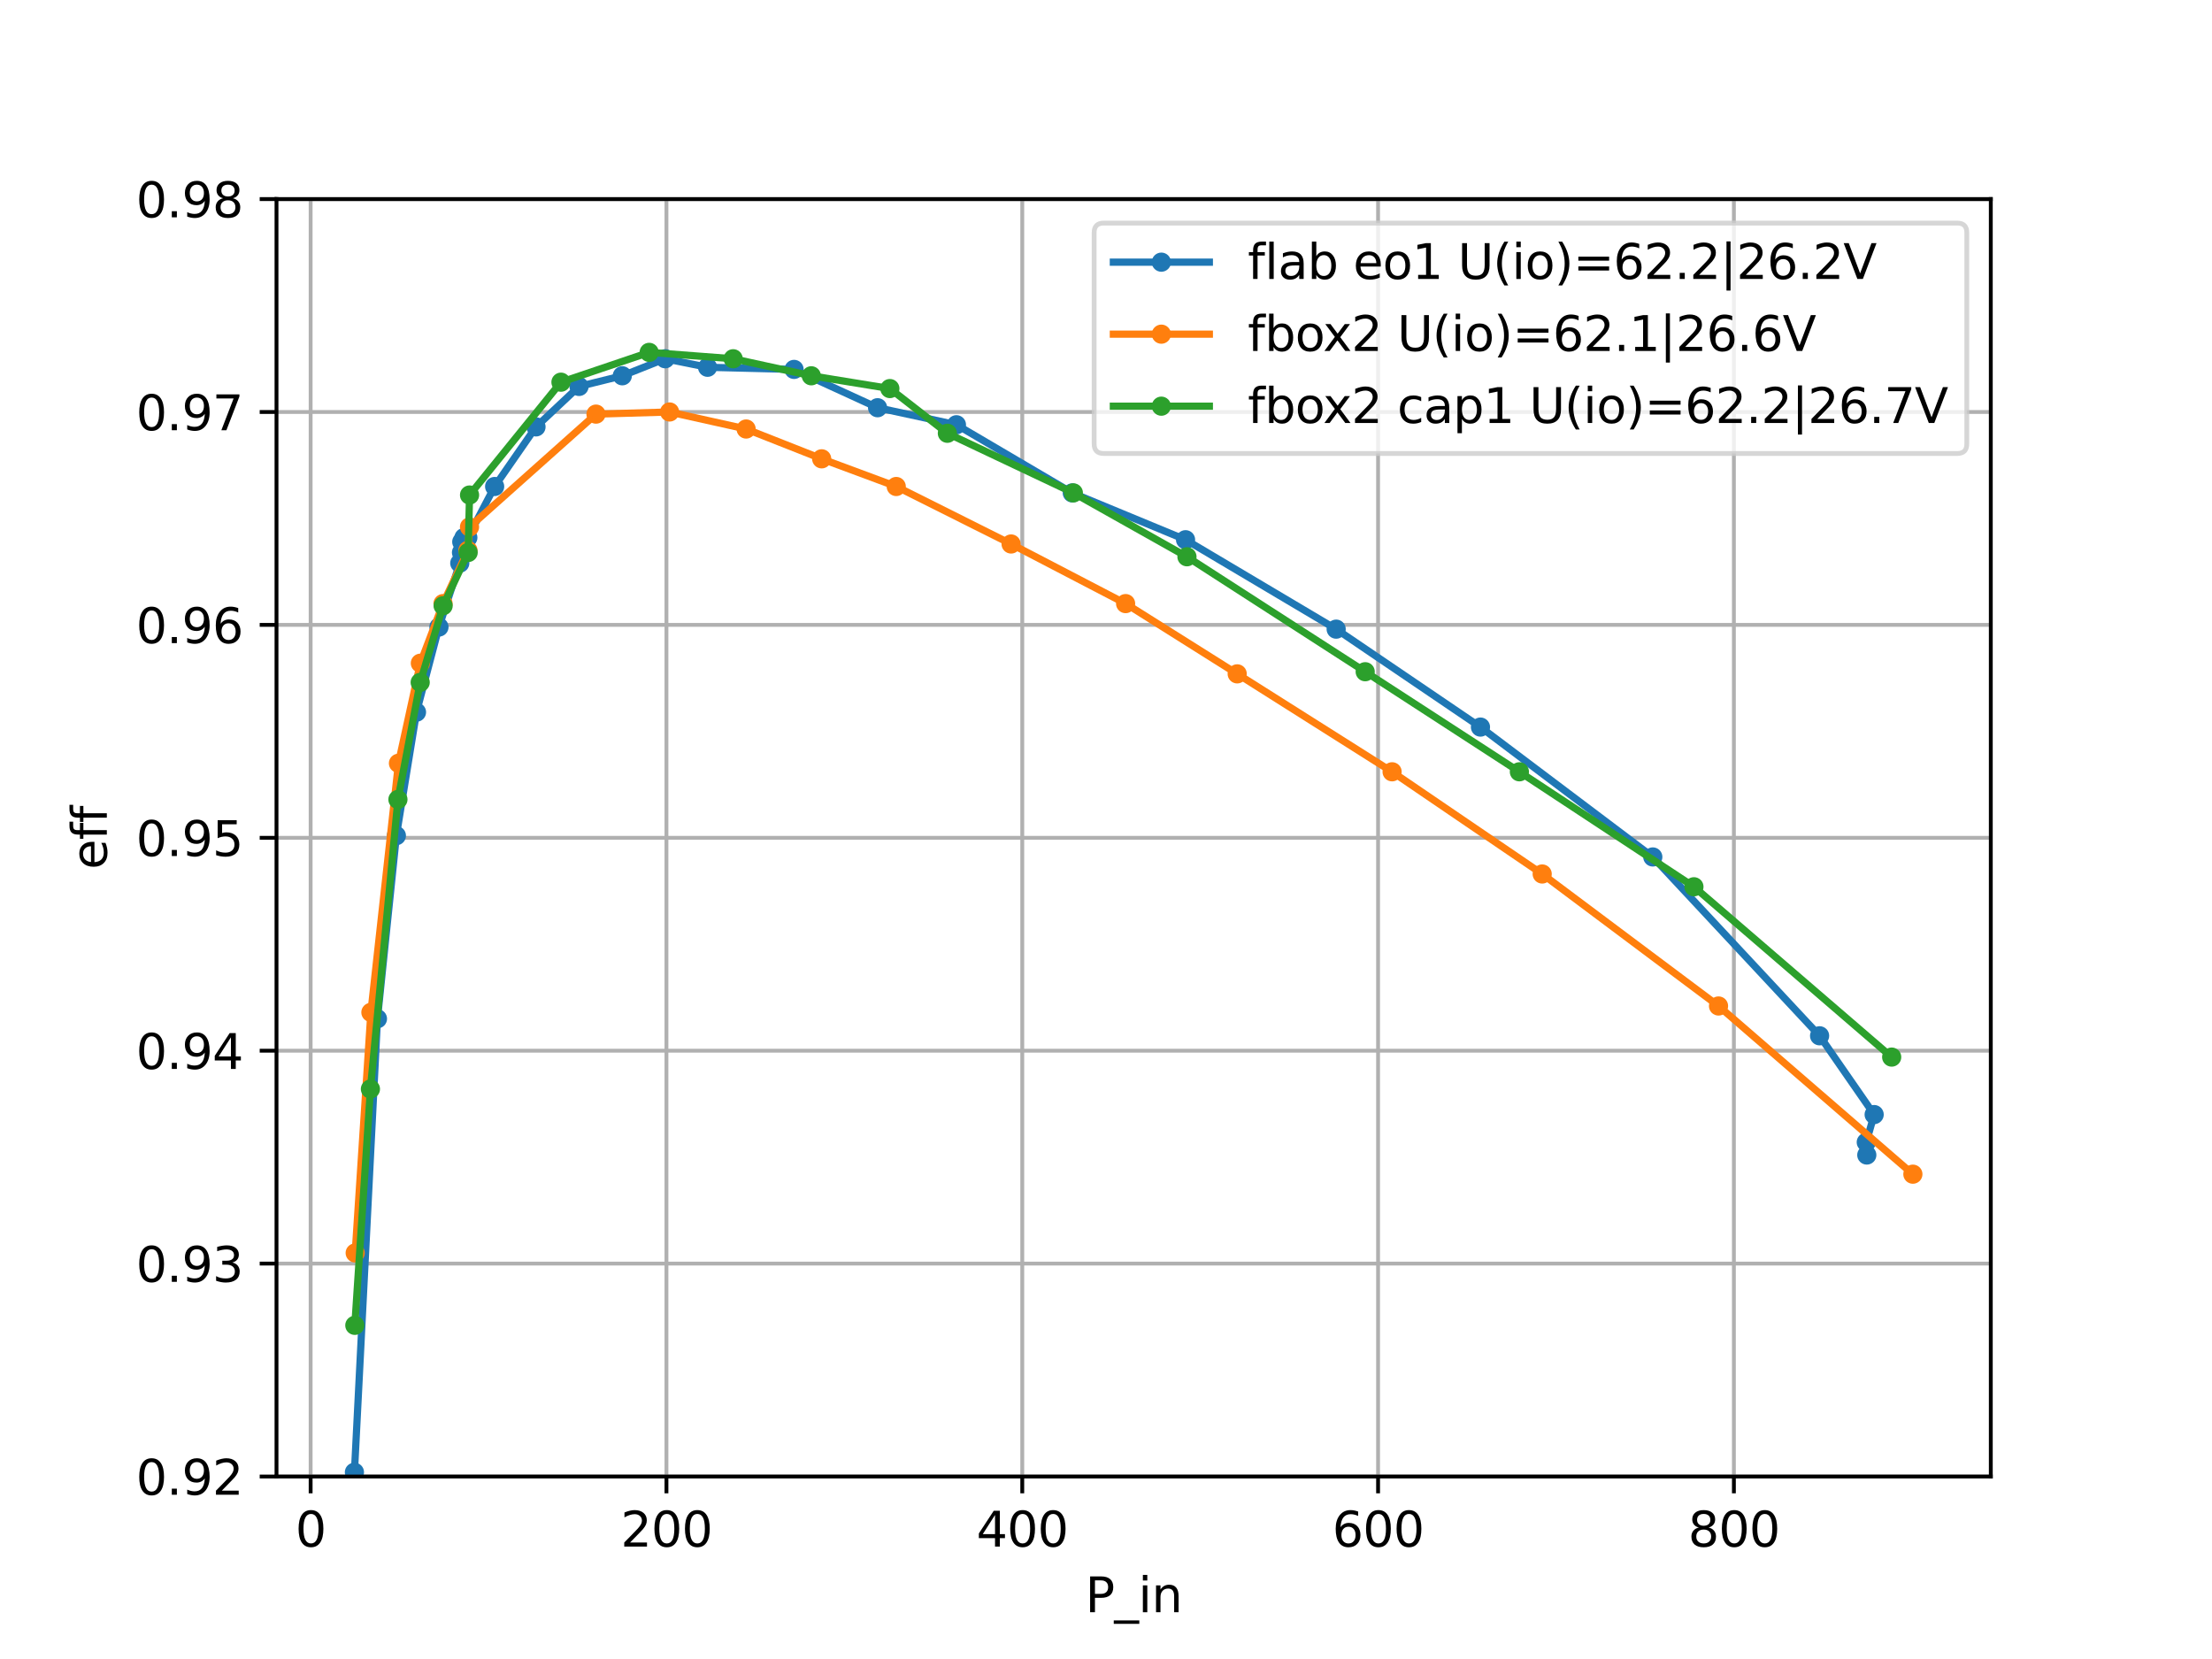<?xml version="1.0" encoding="utf-8" standalone="no"?>
<!DOCTYPE svg PUBLIC "-//W3C//DTD SVG 1.1//EN"
  "http://www.w3.org/Graphics/SVG/1.1/DTD/svg11.dtd">
<svg xmlns:xlink="http://www.w3.org/1999/xlink" width="460.8pt" height="345.6pt" viewBox="0 0 460.8 345.6" xmlns="http://www.w3.org/2000/svg" version="1.1">
 <defs>
  <style type="text/css">*{stroke-linejoin: round; stroke-linecap: butt}</style>
 </defs>
 <g id="figure_1">
  <g id="patch_1">
   <path d="M 0 345.6 
L 460.8 345.6 
L 460.8 0 
L 0 0 
z
" style="fill: #ffffff"/>
  </g>
  <g id="axes_1">
   <g id="patch_2">
    <path d="M 57.6 307.584 
L 414.72 307.584 
L 414.72 41.472 
L 57.6 41.472 
z
" style="fill: #ffffff"/>
   </g>
   <g id="matplotlib.axis_1">
    <g id="xtick_1">
     <g id="line2d_1">
      <path d="M 64.711 307.584 
L 64.711 41.472 
" clip-path="url(#p370c7ad51c)" style="fill: none; stroke: #b0b0b0; stroke-width: 0.8; stroke-linecap: square"/>
     </g>
     <g id="line2d_2">
      <defs>
       <path id="mc34bcb0c33" d="M 0 0 
L 0 3.5 
" style="stroke: #000000; stroke-width: 0.8"/>
      </defs>
      <g>
       <use xlink:href="#mc34bcb0c33" x="64.711" y="307.584" style="stroke: #000000; stroke-width: 0.8"/>
      </g>
     </g>
     <g id="text_1">
      <!-- 0 -->
      <g transform="translate(61.53 322.182) scale(0.1 -0.1)">
       <defs>
        <path id="DejaVuSans-30" d="M 2034 4250 
Q 1547 4250 1301 3770 
Q 1056 3291 1056 2328 
Q 1056 1369 1301 889 
Q 1547 409 2034 409 
Q 2525 409 2770 889 
Q 3016 1369 3016 2328 
Q 3016 3291 2770 3770 
Q 2525 4250 2034 4250 
z
M 2034 4750 
Q 2819 4750 3233 4129 
Q 3647 3509 3647 2328 
Q 3647 1150 3233 529 
Q 2819 -91 2034 -91 
Q 1250 -91 836 529 
Q 422 1150 422 2328 
Q 422 3509 836 4129 
Q 1250 4750 2034 4750 
z
" transform="scale(0.016)"/>
       </defs>
       <use xlink:href="#DejaVuSans-30"/>
      </g>
     </g>
    </g>
    <g id="xtick_2">
     <g id="line2d_3">
      <path d="M 138.834 307.584 
L 138.834 41.472 
" clip-path="url(#p370c7ad51c)" style="fill: none; stroke: #b0b0b0; stroke-width: 0.8; stroke-linecap: square"/>
     </g>
     <g id="line2d_4">
      <g>
       <use xlink:href="#mc34bcb0c33" x="138.834" y="307.584" style="stroke: #000000; stroke-width: 0.8"/>
      </g>
     </g>
     <g id="text_2">
      <!-- 200 -->
      <g transform="translate(129.29 322.182) scale(0.1 -0.1)">
       <defs>
        <path id="DejaVuSans-32" d="M 1228 531 
L 3431 531 
L 3431 0 
L 469 0 
L 469 531 
Q 828 903 1448 1529 
Q 2069 2156 2228 2338 
Q 2531 2678 2651 2914 
Q 2772 3150 2772 3378 
Q 2772 3750 2511 3984 
Q 2250 4219 1831 4219 
Q 1534 4219 1204 4116 
Q 875 4013 500 3803 
L 500 4441 
Q 881 4594 1212 4672 
Q 1544 4750 1819 4750 
Q 2544 4750 2975 4387 
Q 3406 4025 3406 3419 
Q 3406 3131 3298 2873 
Q 3191 2616 2906 2266 
Q 2828 2175 2409 1742 
Q 1991 1309 1228 531 
z
" transform="scale(0.016)"/>
       </defs>
       <use xlink:href="#DejaVuSans-32"/>
       <use xlink:href="#DejaVuSans-30" x="63.623"/>
       <use xlink:href="#DejaVuSans-30" x="127.246"/>
      </g>
     </g>
    </g>
    <g id="xtick_3">
     <g id="line2d_5">
      <path d="M 212.956 307.584 
L 212.956 41.472 
" clip-path="url(#p370c7ad51c)" style="fill: none; stroke: #b0b0b0; stroke-width: 0.8; stroke-linecap: square"/>
     </g>
     <g id="line2d_6">
      <g>
       <use xlink:href="#mc34bcb0c33" x="212.956" y="307.584" style="stroke: #000000; stroke-width: 0.8"/>
      </g>
     </g>
     <g id="text_3">
      <!-- 400 -->
      <g transform="translate(203.412 322.182) scale(0.1 -0.1)">
       <defs>
        <path id="DejaVuSans-34" d="M 2419 4116 
L 825 1625 
L 2419 1625 
L 2419 4116 
z
M 2253 4666 
L 3047 4666 
L 3047 1625 
L 3713 1625 
L 3713 1100 
L 3047 1100 
L 3047 0 
L 2419 0 
L 2419 1100 
L 313 1100 
L 313 1709 
L 2253 4666 
z
" transform="scale(0.016)"/>
       </defs>
       <use xlink:href="#DejaVuSans-34"/>
       <use xlink:href="#DejaVuSans-30" x="63.623"/>
       <use xlink:href="#DejaVuSans-30" x="127.246"/>
      </g>
     </g>
    </g>
    <g id="xtick_4">
     <g id="line2d_7">
      <path d="M 287.079 307.584 
L 287.079 41.472 
" clip-path="url(#p370c7ad51c)" style="fill: none; stroke: #b0b0b0; stroke-width: 0.8; stroke-linecap: square"/>
     </g>
     <g id="line2d_8">
      <g>
       <use xlink:href="#mc34bcb0c33" x="287.079" y="307.584" style="stroke: #000000; stroke-width: 0.8"/>
      </g>
     </g>
     <g id="text_4">
      <!-- 600 -->
      <g transform="translate(277.535 322.182) scale(0.1 -0.1)">
       <defs>
        <path id="DejaVuSans-36" d="M 2113 2584 
Q 1688 2584 1439 2293 
Q 1191 2003 1191 1497 
Q 1191 994 1439 701 
Q 1688 409 2113 409 
Q 2538 409 2786 701 
Q 3034 994 3034 1497 
Q 3034 2003 2786 2293 
Q 2538 2584 2113 2584 
z
M 3366 4563 
L 3366 3988 
Q 3128 4100 2886 4159 
Q 2644 4219 2406 4219 
Q 1781 4219 1451 3797 
Q 1122 3375 1075 2522 
Q 1259 2794 1537 2939 
Q 1816 3084 2150 3084 
Q 2853 3084 3261 2657 
Q 3669 2231 3669 1497 
Q 3669 778 3244 343 
Q 2819 -91 2113 -91 
Q 1303 -91 875 529 
Q 447 1150 447 2328 
Q 447 3434 972 4092 
Q 1497 4750 2381 4750 
Q 2619 4750 2861 4703 
Q 3103 4656 3366 4563 
z
" transform="scale(0.016)"/>
       </defs>
       <use xlink:href="#DejaVuSans-36"/>
       <use xlink:href="#DejaVuSans-30" x="63.623"/>
       <use xlink:href="#DejaVuSans-30" x="127.246"/>
      </g>
     </g>
    </g>
    <g id="xtick_5">
     <g id="line2d_9">
      <path d="M 361.201 307.584 
L 361.201 41.472 
" clip-path="url(#p370c7ad51c)" style="fill: none; stroke: #b0b0b0; stroke-width: 0.8; stroke-linecap: square"/>
     </g>
     <g id="line2d_10">
      <g>
       <use xlink:href="#mc34bcb0c33" x="361.201" y="307.584" style="stroke: #000000; stroke-width: 0.8"/>
      </g>
     </g>
     <g id="text_5">
      <!-- 800 -->
      <g transform="translate(351.658 322.182) scale(0.1 -0.1)">
       <defs>
        <path id="DejaVuSans-38" d="M 2034 2216 
Q 1584 2216 1326 1975 
Q 1069 1734 1069 1313 
Q 1069 891 1326 650 
Q 1584 409 2034 409 
Q 2484 409 2743 651 
Q 3003 894 3003 1313 
Q 3003 1734 2745 1975 
Q 2488 2216 2034 2216 
z
M 1403 2484 
Q 997 2584 770 2862 
Q 544 3141 544 3541 
Q 544 4100 942 4425 
Q 1341 4750 2034 4750 
Q 2731 4750 3128 4425 
Q 3525 4100 3525 3541 
Q 3525 3141 3298 2862 
Q 3072 2584 2669 2484 
Q 3125 2378 3379 2068 
Q 3634 1759 3634 1313 
Q 3634 634 3220 271 
Q 2806 -91 2034 -91 
Q 1263 -91 848 271 
Q 434 634 434 1313 
Q 434 1759 690 2068 
Q 947 2378 1403 2484 
z
M 1172 3481 
Q 1172 3119 1398 2916 
Q 1625 2713 2034 2713 
Q 2441 2713 2670 2916 
Q 2900 3119 2900 3481 
Q 2900 3844 2670 4047 
Q 2441 4250 2034 4250 
Q 1625 4250 1398 4047 
Q 1172 3844 1172 3481 
z
" transform="scale(0.016)"/>
       </defs>
       <use xlink:href="#DejaVuSans-38"/>
       <use xlink:href="#DejaVuSans-30" x="63.623"/>
       <use xlink:href="#DejaVuSans-30" x="127.246"/>
      </g>
     </g>
    </g>
    <g id="text_6">
     <!-- P_in -->
     <g transform="translate(226.087 335.861) scale(0.1 -0.1)">
      <defs>
       <path id="DejaVuSans-50" d="M 1259 4147 
L 1259 2394 
L 2053 2394 
Q 2494 2394 2734 2622 
Q 2975 2850 2975 3272 
Q 2975 3691 2734 3919 
Q 2494 4147 2053 4147 
L 1259 4147 
z
M 628 4666 
L 2053 4666 
Q 2838 4666 3239 4311 
Q 3641 3956 3641 3272 
Q 3641 2581 3239 2228 
Q 2838 1875 2053 1875 
L 1259 1875 
L 1259 0 
L 628 0 
L 628 4666 
z
" transform="scale(0.016)"/>
       <path id="DejaVuSans-5f" d="M 3263 -1063 
L 3263 -1509 
L -63 -1509 
L -63 -1063 
L 3263 -1063 
z
" transform="scale(0.016)"/>
       <path id="DejaVuSans-69" d="M 603 3500 
L 1178 3500 
L 1178 0 
L 603 0 
L 603 3500 
z
M 603 4863 
L 1178 4863 
L 1178 4134 
L 603 4134 
L 603 4863 
z
" transform="scale(0.016)"/>
       <path id="DejaVuSans-6e" d="M 3513 2113 
L 3513 0 
L 2938 0 
L 2938 2094 
Q 2938 2591 2744 2837 
Q 2550 3084 2163 3084 
Q 1697 3084 1428 2787 
Q 1159 2491 1159 1978 
L 1159 0 
L 581 0 
L 581 3500 
L 1159 3500 
L 1159 2956 
Q 1366 3272 1645 3428 
Q 1925 3584 2291 3584 
Q 2894 3584 3203 3211 
Q 3513 2838 3513 2113 
z
" transform="scale(0.016)"/>
      </defs>
      <use xlink:href="#DejaVuSans-50"/>
      <use xlink:href="#DejaVuSans-5f" x="60.303"/>
      <use xlink:href="#DejaVuSans-69" x="110.303"/>
      <use xlink:href="#DejaVuSans-6e" x="138.086"/>
     </g>
    </g>
   </g>
   <g id="matplotlib.axis_2">
    <g id="ytick_1">
     <g id="line2d_11">
      <path d="M 57.6 307.584 
L 414.72 307.584 
" clip-path="url(#p370c7ad51c)" style="fill: none; stroke: #b0b0b0; stroke-width: 0.8; stroke-linecap: square"/>
     </g>
     <g id="line2d_12">
      <defs>
       <path id="m99d3e7cf31" d="M 0 0 
L -3.5 0 
" style="stroke: #000000; stroke-width: 0.8"/>
      </defs>
      <g>
       <use xlink:href="#m99d3e7cf31" x="57.6" y="307.584" style="stroke: #000000; stroke-width: 0.8"/>
      </g>
     </g>
     <g id="text_7">
      <!-- 0.92 -->
      <g transform="translate(28.334 311.383) scale(0.1 -0.1)">
       <defs>
        <path id="DejaVuSans-2e" d="M 684 794 
L 1344 794 
L 1344 0 
L 684 0 
L 684 794 
z
" transform="scale(0.016)"/>
        <path id="DejaVuSans-39" d="M 703 97 
L 703 672 
Q 941 559 1184 500 
Q 1428 441 1663 441 
Q 2288 441 2617 861 
Q 2947 1281 2994 2138 
Q 2813 1869 2534 1725 
Q 2256 1581 1919 1581 
Q 1219 1581 811 2004 
Q 403 2428 403 3163 
Q 403 3881 828 4315 
Q 1253 4750 1959 4750 
Q 2769 4750 3195 4129 
Q 3622 3509 3622 2328 
Q 3622 1225 3098 567 
Q 2575 -91 1691 -91 
Q 1453 -91 1209 -44 
Q 966 3 703 97 
z
M 1959 2075 
Q 2384 2075 2632 2365 
Q 2881 2656 2881 3163 
Q 2881 3666 2632 3958 
Q 2384 4250 1959 4250 
Q 1534 4250 1286 3958 
Q 1038 3666 1038 3163 
Q 1038 2656 1286 2365 
Q 1534 2075 1959 2075 
z
" transform="scale(0.016)"/>
       </defs>
       <use xlink:href="#DejaVuSans-30"/>
       <use xlink:href="#DejaVuSans-2e" x="63.623"/>
       <use xlink:href="#DejaVuSans-39" x="95.41"/>
       <use xlink:href="#DejaVuSans-32" x="159.033"/>
      </g>
     </g>
    </g>
    <g id="ytick_2">
     <g id="line2d_13">
      <path d="M 57.6 263.232 
L 414.72 263.232 
" clip-path="url(#p370c7ad51c)" style="fill: none; stroke: #b0b0b0; stroke-width: 0.8; stroke-linecap: square"/>
     </g>
     <g id="line2d_14">
      <g>
       <use xlink:href="#m99d3e7cf31" x="57.6" y="263.232" style="stroke: #000000; stroke-width: 0.8"/>
      </g>
     </g>
     <g id="text_8">
      <!-- 0.93 -->
      <g transform="translate(28.334 267.031) scale(0.1 -0.1)">
       <defs>
        <path id="DejaVuSans-33" d="M 2597 2516 
Q 3050 2419 3304 2112 
Q 3559 1806 3559 1356 
Q 3559 666 3084 287 
Q 2609 -91 1734 -91 
Q 1441 -91 1130 -33 
Q 819 25 488 141 
L 488 750 
Q 750 597 1062 519 
Q 1375 441 1716 441 
Q 2309 441 2620 675 
Q 2931 909 2931 1356 
Q 2931 1769 2642 2001 
Q 2353 2234 1838 2234 
L 1294 2234 
L 1294 2753 
L 1863 2753 
Q 2328 2753 2575 2939 
Q 2822 3125 2822 3475 
Q 2822 3834 2567 4026 
Q 2313 4219 1838 4219 
Q 1578 4219 1281 4162 
Q 984 4106 628 3988 
L 628 4550 
Q 988 4650 1302 4700 
Q 1616 4750 1894 4750 
Q 2613 4750 3031 4423 
Q 3450 4097 3450 3541 
Q 3450 3153 3228 2886 
Q 3006 2619 2597 2516 
z
" transform="scale(0.016)"/>
       </defs>
       <use xlink:href="#DejaVuSans-30"/>
       <use xlink:href="#DejaVuSans-2e" x="63.623"/>
       <use xlink:href="#DejaVuSans-39" x="95.41"/>
       <use xlink:href="#DejaVuSans-33" x="159.033"/>
      </g>
     </g>
    </g>
    <g id="ytick_3">
     <g id="line2d_15">
      <path d="M 57.6 218.88 
L 414.72 218.88 
" clip-path="url(#p370c7ad51c)" style="fill: none; stroke: #b0b0b0; stroke-width: 0.8; stroke-linecap: square"/>
     </g>
     <g id="line2d_16">
      <g>
       <use xlink:href="#m99d3e7cf31" x="57.6" y="218.88" style="stroke: #000000; stroke-width: 0.8"/>
      </g>
     </g>
     <g id="text_9">
      <!-- 0.94 -->
      <g transform="translate(28.334 222.679) scale(0.1 -0.1)">
       <use xlink:href="#DejaVuSans-30"/>
       <use xlink:href="#DejaVuSans-2e" x="63.623"/>
       <use xlink:href="#DejaVuSans-39" x="95.41"/>
       <use xlink:href="#DejaVuSans-34" x="159.033"/>
      </g>
     </g>
    </g>
    <g id="ytick_4">
     <g id="line2d_17">
      <path d="M 57.6 174.528 
L 414.72 174.528 
" clip-path="url(#p370c7ad51c)" style="fill: none; stroke: #b0b0b0; stroke-width: 0.8; stroke-linecap: square"/>
     </g>
     <g id="line2d_18">
      <g>
       <use xlink:href="#m99d3e7cf31" x="57.6" y="174.528" style="stroke: #000000; stroke-width: 0.8"/>
      </g>
     </g>
     <g id="text_10">
      <!-- 0.95 -->
      <g transform="translate(28.334 178.327) scale(0.1 -0.1)">
       <defs>
        <path id="DejaVuSans-35" d="M 691 4666 
L 3169 4666 
L 3169 4134 
L 1269 4134 
L 1269 2991 
Q 1406 3038 1543 3061 
Q 1681 3084 1819 3084 
Q 2600 3084 3056 2656 
Q 3513 2228 3513 1497 
Q 3513 744 3044 326 
Q 2575 -91 1722 -91 
Q 1428 -91 1123 -41 
Q 819 9 494 109 
L 494 744 
Q 775 591 1075 516 
Q 1375 441 1709 441 
Q 2250 441 2565 725 
Q 2881 1009 2881 1497 
Q 2881 1984 2565 2268 
Q 2250 2553 1709 2553 
Q 1456 2553 1204 2497 
Q 953 2441 691 2322 
L 691 4666 
z
" transform="scale(0.016)"/>
       </defs>
       <use xlink:href="#DejaVuSans-30"/>
       <use xlink:href="#DejaVuSans-2e" x="63.623"/>
       <use xlink:href="#DejaVuSans-39" x="95.41"/>
       <use xlink:href="#DejaVuSans-35" x="159.033"/>
      </g>
     </g>
    </g>
    <g id="ytick_5">
     <g id="line2d_19">
      <path d="M 57.6 130.176 
L 414.72 130.176 
" clip-path="url(#p370c7ad51c)" style="fill: none; stroke: #b0b0b0; stroke-width: 0.8; stroke-linecap: square"/>
     </g>
     <g id="line2d_20">
      <g>
       <use xlink:href="#m99d3e7cf31" x="57.6" y="130.176" style="stroke: #000000; stroke-width: 0.8"/>
      </g>
     </g>
     <g id="text_11">
      <!-- 0.96 -->
      <g transform="translate(28.334 133.975) scale(0.1 -0.1)">
       <use xlink:href="#DejaVuSans-30"/>
       <use xlink:href="#DejaVuSans-2e" x="63.623"/>
       <use xlink:href="#DejaVuSans-39" x="95.41"/>
       <use xlink:href="#DejaVuSans-36" x="159.033"/>
      </g>
     </g>
    </g>
    <g id="ytick_6">
     <g id="line2d_21">
      <path d="M 57.6 85.824 
L 414.72 85.824 
" clip-path="url(#p370c7ad51c)" style="fill: none; stroke: #b0b0b0; stroke-width: 0.8; stroke-linecap: square"/>
     </g>
     <g id="line2d_22">
      <g>
       <use xlink:href="#m99d3e7cf31" x="57.6" y="85.824" style="stroke: #000000; stroke-width: 0.8"/>
      </g>
     </g>
     <g id="text_12">
      <!-- 0.97 -->
      <g transform="translate(28.334 89.623) scale(0.1 -0.1)">
       <defs>
        <path id="DejaVuSans-37" d="M 525 4666 
L 3525 4666 
L 3525 4397 
L 1831 0 
L 1172 0 
L 2766 4134 
L 525 4134 
L 525 4666 
z
" transform="scale(0.016)"/>
       </defs>
       <use xlink:href="#DejaVuSans-30"/>
       <use xlink:href="#DejaVuSans-2e" x="63.623"/>
       <use xlink:href="#DejaVuSans-39" x="95.41"/>
       <use xlink:href="#DejaVuSans-37" x="159.033"/>
      </g>
     </g>
    </g>
    <g id="ytick_7">
     <g id="line2d_23">
      <path d="M 57.6 41.472 
L 414.72 41.472 
" clip-path="url(#p370c7ad51c)" style="fill: none; stroke: #b0b0b0; stroke-width: 0.8; stroke-linecap: square"/>
     </g>
     <g id="line2d_24">
      <g>
       <use xlink:href="#m99d3e7cf31" x="57.6" y="41.472" style="stroke: #000000; stroke-width: 0.8"/>
      </g>
     </g>
     <g id="text_13">
      <!-- 0.98 -->
      <g transform="translate(28.334 45.271) scale(0.1 -0.1)">
       <use xlink:href="#DejaVuSans-30"/>
       <use xlink:href="#DejaVuSans-2e" x="63.623"/>
       <use xlink:href="#DejaVuSans-39" x="95.41"/>
       <use xlink:href="#DejaVuSans-38" x="159.033"/>
      </g>
     </g>
    </g>
    <g id="text_14">
     <!-- eff -->
     <g transform="translate(22.255 181.125) rotate(-90) scale(0.1 -0.1)">
      <defs>
       <path id="DejaVuSans-65" d="M 3597 1894 
L 3597 1613 
L 953 1613 
Q 991 1019 1311 708 
Q 1631 397 2203 397 
Q 2534 397 2845 478 
Q 3156 559 3463 722 
L 3463 178 
Q 3153 47 2828 -22 
Q 2503 -91 2169 -91 
Q 1331 -91 842 396 
Q 353 884 353 1716 
Q 353 2575 817 3079 
Q 1281 3584 2069 3584 
Q 2775 3584 3186 3129 
Q 3597 2675 3597 1894 
z
M 3022 2063 
Q 3016 2534 2758 2815 
Q 2500 3097 2075 3097 
Q 1594 3097 1305 2825 
Q 1016 2553 972 2059 
L 3022 2063 
z
" transform="scale(0.016)"/>
       <path id="DejaVuSans-66" d="M 2375 4863 
L 2375 4384 
L 1825 4384 
Q 1516 4384 1395 4259 
Q 1275 4134 1275 3809 
L 1275 3500 
L 2222 3500 
L 2222 3053 
L 1275 3053 
L 1275 0 
L 697 0 
L 697 3053 
L 147 3053 
L 147 3500 
L 697 3500 
L 697 3744 
Q 697 4328 969 4595 
Q 1241 4863 1831 4863 
L 2375 4863 
z
" transform="scale(0.016)"/>
      </defs>
      <use xlink:href="#DejaVuSans-65"/>
      <use xlink:href="#DejaVuSans-66" x="61.523"/>
      <use xlink:href="#DejaVuSans-66" x="96.729"/>
     </g>
    </g>
   </g>
   <g id="line2d_25">
    <path d="M 73.833 306.697 
L 78.628 212.227 
L 82.572 174.084 
L 86.763 148.36 
L 91.443 130.62 
L 95.779 117.314 
L 96.14 115.096 
L 96.194 112.879 
L 96.651 111.992 
L 97.119 112.435 
L 97.458 111.992 
L 103.042 101.347 
L 111.659 88.929 
L 120.625 80.502 
L 129.636 78.284 
L 138.571 74.736 
L 147.398 76.51 
L 165.42 76.954 
L 182.816 84.937 
L 199.241 88.485 
L 223.375 102.678 
L 246.971 112.435 
L 278.348 131.063 
L 308.409 151.465 
L 344.307 178.52 
L 379.054 215.775 
L 390.422 232.186 
L 388.778 237.951 
L 388.887 240.612 
" clip-path="url(#p370c7ad51c)" style="fill: none; stroke: #1f77b4; stroke-width: 1.5; stroke-linecap: square"/>
    <defs>
     <path id="m3ac63d08e9" d="M 0 1.5 
C 0.398 1.5 0.779 1.342 1.061 1.061 
C 1.342 0.779 1.5 0.398 1.5 0 
C 1.5 -0.398 1.342 -0.779 1.061 -1.061 
C 0.779 -1.342 0.398 -1.5 0 -1.5 
C -0.398 -1.5 -0.779 -1.342 -1.061 -1.061 
C -1.342 -0.779 -1.5 -0.398 -1.5 0 
C -1.5 0.398 -1.342 0.779 -1.061 1.061 
C -0.779 1.342 -0.398 1.5 0 1.5 
z
" style="stroke: #1f77b4"/>
    </defs>
    <g clip-path="url(#p370c7ad51c)">
     <use xlink:href="#m3ac63d08e9" x="73.833" y="306.697" style="fill: #1f77b4; stroke: #1f77b4"/>
     <use xlink:href="#m3ac63d08e9" x="78.628" y="212.227" style="fill: #1f77b4; stroke: #1f77b4"/>
     <use xlink:href="#m3ac63d08e9" x="82.572" y="174.084" style="fill: #1f77b4; stroke: #1f77b4"/>
     <use xlink:href="#m3ac63d08e9" x="86.763" y="148.36" style="fill: #1f77b4; stroke: #1f77b4"/>
     <use xlink:href="#m3ac63d08e9" x="91.443" y="130.62" style="fill: #1f77b4; stroke: #1f77b4"/>
     <use xlink:href="#m3ac63d08e9" x="95.779" y="117.314" style="fill: #1f77b4; stroke: #1f77b4"/>
     <use xlink:href="#m3ac63d08e9" x="96.14" y="115.096" style="fill: #1f77b4; stroke: #1f77b4"/>
     <use xlink:href="#m3ac63d08e9" x="96.194" y="112.879" style="fill: #1f77b4; stroke: #1f77b4"/>
     <use xlink:href="#m3ac63d08e9" x="96.651" y="111.992" style="fill: #1f77b4; stroke: #1f77b4"/>
     <use xlink:href="#m3ac63d08e9" x="97.119" y="112.435" style="fill: #1f77b4; stroke: #1f77b4"/>
     <use xlink:href="#m3ac63d08e9" x="97.458" y="111.992" style="fill: #1f77b4; stroke: #1f77b4"/>
     <use xlink:href="#m3ac63d08e9" x="103.042" y="101.347" style="fill: #1f77b4; stroke: #1f77b4"/>
     <use xlink:href="#m3ac63d08e9" x="111.659" y="88.929" style="fill: #1f77b4; stroke: #1f77b4"/>
     <use xlink:href="#m3ac63d08e9" x="120.625" y="80.502" style="fill: #1f77b4; stroke: #1f77b4"/>
     <use xlink:href="#m3ac63d08e9" x="129.636" y="78.284" style="fill: #1f77b4; stroke: #1f77b4"/>
     <use xlink:href="#m3ac63d08e9" x="138.571" y="74.736" style="fill: #1f77b4; stroke: #1f77b4"/>
     <use xlink:href="#m3ac63d08e9" x="147.398" y="76.51" style="fill: #1f77b4; stroke: #1f77b4"/>
     <use xlink:href="#m3ac63d08e9" x="165.42" y="76.954" style="fill: #1f77b4; stroke: #1f77b4"/>
     <use xlink:href="#m3ac63d08e9" x="182.816" y="84.937" style="fill: #1f77b4; stroke: #1f77b4"/>
     <use xlink:href="#m3ac63d08e9" x="199.241" y="88.485" style="fill: #1f77b4; stroke: #1f77b4"/>
     <use xlink:href="#m3ac63d08e9" x="223.375" y="102.678" style="fill: #1f77b4; stroke: #1f77b4"/>
     <use xlink:href="#m3ac63d08e9" x="246.971" y="112.435" style="fill: #1f77b4; stroke: #1f77b4"/>
     <use xlink:href="#m3ac63d08e9" x="278.348" y="131.063" style="fill: #1f77b4; stroke: #1f77b4"/>
     <use xlink:href="#m3ac63d08e9" x="308.409" y="151.465" style="fill: #1f77b4; stroke: #1f77b4"/>
     <use xlink:href="#m3ac63d08e9" x="344.307" y="178.52" style="fill: #1f77b4; stroke: #1f77b4"/>
     <use xlink:href="#m3ac63d08e9" x="379.054" y="215.775" style="fill: #1f77b4; stroke: #1f77b4"/>
     <use xlink:href="#m3ac63d08e9" x="390.422" y="232.186" style="fill: #1f77b4; stroke: #1f77b4"/>
     <use xlink:href="#m3ac63d08e9" x="388.778" y="237.951" style="fill: #1f77b4; stroke: #1f77b4"/>
     <use xlink:href="#m3ac63d08e9" x="388.887" y="240.612" style="fill: #1f77b4; stroke: #1f77b4"/>
    </g>
   </g>
   <g id="line2d_26">
    <path d="M 73.994 261.014 
L 77.265 210.897 
L 83.007 159.005 
L 87.568 138.159 
L 92.292 125.741 
L 97.479 114.653 
L 97.809 109.774 
L 124.156 86.268 
L 139.487 85.824 
L 155.433 89.372 
L 171.171 95.581 
L 186.703 101.347 
L 210.629 113.322 
L 234.484 125.741 
L 257.731 140.377 
L 290 160.779 
L 321.267 182.068 
L 357.999 209.566 
L 398.487 244.604 
" clip-path="url(#p370c7ad51c)" style="fill: none; stroke: #ff7f0e; stroke-width: 1.5; stroke-linecap: square"/>
    <defs>
     <path id="mdb0b2f8473" d="M 0 1.5 
C 0.398 1.5 0.779 1.342 1.061 1.061 
C 1.342 0.779 1.5 0.398 1.5 0 
C 1.5 -0.398 1.342 -0.779 1.061 -1.061 
C 0.779 -1.342 0.398 -1.5 0 -1.5 
C -0.398 -1.5 -0.779 -1.342 -1.061 -1.061 
C -1.342 -0.779 -1.5 -0.398 -1.5 0 
C -1.5 0.398 -1.342 0.779 -1.061 1.061 
C -0.779 1.342 -0.398 1.5 0 1.5 
z
" style="stroke: #ff7f0e"/>
    </defs>
    <g clip-path="url(#p370c7ad51c)">
     <use xlink:href="#mdb0b2f8473" x="73.994" y="261.014" style="fill: #ff7f0e; stroke: #ff7f0e"/>
     <use xlink:href="#mdb0b2f8473" x="77.265" y="210.897" style="fill: #ff7f0e; stroke: #ff7f0e"/>
     <use xlink:href="#mdb0b2f8473" x="83.007" y="159.005" style="fill: #ff7f0e; stroke: #ff7f0e"/>
     <use xlink:href="#mdb0b2f8473" x="87.568" y="138.159" style="fill: #ff7f0e; stroke: #ff7f0e"/>
     <use xlink:href="#mdb0b2f8473" x="92.292" y="125.741" style="fill: #ff7f0e; stroke: #ff7f0e"/>
     <use xlink:href="#mdb0b2f8473" x="97.479" y="114.653" style="fill: #ff7f0e; stroke: #ff7f0e"/>
     <use xlink:href="#mdb0b2f8473" x="97.809" y="109.774" style="fill: #ff7f0e; stroke: #ff7f0e"/>
     <use xlink:href="#mdb0b2f8473" x="124.156" y="86.268" style="fill: #ff7f0e; stroke: #ff7f0e"/>
     <use xlink:href="#mdb0b2f8473" x="139.487" y="85.824" style="fill: #ff7f0e; stroke: #ff7f0e"/>
     <use xlink:href="#mdb0b2f8473" x="155.433" y="89.372" style="fill: #ff7f0e; stroke: #ff7f0e"/>
     <use xlink:href="#mdb0b2f8473" x="171.171" y="95.581" style="fill: #ff7f0e; stroke: #ff7f0e"/>
     <use xlink:href="#mdb0b2f8473" x="186.703" y="101.347" style="fill: #ff7f0e; stroke: #ff7f0e"/>
     <use xlink:href="#mdb0b2f8473" x="210.629" y="113.322" style="fill: #ff7f0e; stroke: #ff7f0e"/>
     <use xlink:href="#mdb0b2f8473" x="234.484" y="125.741" style="fill: #ff7f0e; stroke: #ff7f0e"/>
     <use xlink:href="#mdb0b2f8473" x="257.731" y="140.377" style="fill: #ff7f0e; stroke: #ff7f0e"/>
     <use xlink:href="#mdb0b2f8473" x="290" y="160.779" style="fill: #ff7f0e; stroke: #ff7f0e"/>
     <use xlink:href="#mdb0b2f8473" x="321.267" y="182.068" style="fill: #ff7f0e; stroke: #ff7f0e"/>
     <use xlink:href="#mdb0b2f8473" x="357.999" y="209.566" style="fill: #ff7f0e; stroke: #ff7f0e"/>
     <use xlink:href="#mdb0b2f8473" x="398.487" y="244.604" style="fill: #ff7f0e; stroke: #ff7f0e"/>
    </g>
   </g>
   <g id="line2d_27">
    <path d="M 73.917 276.094 
L 77.165 226.863 
L 82.895 166.545 
L 87.535 142.151 
L 92.311 126.184 
L 97.525 115.096 
L 97.815 103.121 
L 116.859 79.615 
L 135.234 73.405 
L 152.732 74.736 
L 169.008 78.284 
L 185.375 80.945 
L 197.354 90.259 
L 223.6 102.678 
L 247.264 115.983 
L 284.396 139.933 
L 316.516 160.779 
L 352.876 184.729 
L 394.072 220.211 
" clip-path="url(#p370c7ad51c)" style="fill: none; stroke: #2ca02c; stroke-width: 1.5; stroke-linecap: square"/>
    <defs>
     <path id="m54a14fbf42" d="M 0 1.5 
C 0.398 1.5 0.779 1.342 1.061 1.061 
C 1.342 0.779 1.5 0.398 1.5 0 
C 1.5 -0.398 1.342 -0.779 1.061 -1.061 
C 0.779 -1.342 0.398 -1.5 0 -1.5 
C -0.398 -1.5 -0.779 -1.342 -1.061 -1.061 
C -1.342 -0.779 -1.5 -0.398 -1.5 0 
C -1.5 0.398 -1.342 0.779 -1.061 1.061 
C -0.779 1.342 -0.398 1.5 0 1.5 
z
" style="stroke: #2ca02c"/>
    </defs>
    <g clip-path="url(#p370c7ad51c)">
     <use xlink:href="#m54a14fbf42" x="73.917" y="276.094" style="fill: #2ca02c; stroke: #2ca02c"/>
     <use xlink:href="#m54a14fbf42" x="77.165" y="226.863" style="fill: #2ca02c; stroke: #2ca02c"/>
     <use xlink:href="#m54a14fbf42" x="82.895" y="166.545" style="fill: #2ca02c; stroke: #2ca02c"/>
     <use xlink:href="#m54a14fbf42" x="87.535" y="142.151" style="fill: #2ca02c; stroke: #2ca02c"/>
     <use xlink:href="#m54a14fbf42" x="92.311" y="126.184" style="fill: #2ca02c; stroke: #2ca02c"/>
     <use xlink:href="#m54a14fbf42" x="97.525" y="115.096" style="fill: #2ca02c; stroke: #2ca02c"/>
     <use xlink:href="#m54a14fbf42" x="97.815" y="103.121" style="fill: #2ca02c; stroke: #2ca02c"/>
     <use xlink:href="#m54a14fbf42" x="116.859" y="79.615" style="fill: #2ca02c; stroke: #2ca02c"/>
     <use xlink:href="#m54a14fbf42" x="135.234" y="73.405" style="fill: #2ca02c; stroke: #2ca02c"/>
     <use xlink:href="#m54a14fbf42" x="152.732" y="74.736" style="fill: #2ca02c; stroke: #2ca02c"/>
     <use xlink:href="#m54a14fbf42" x="169.008" y="78.284" style="fill: #2ca02c; stroke: #2ca02c"/>
     <use xlink:href="#m54a14fbf42" x="185.375" y="80.945" style="fill: #2ca02c; stroke: #2ca02c"/>
     <use xlink:href="#m54a14fbf42" x="197.354" y="90.259" style="fill: #2ca02c; stroke: #2ca02c"/>
     <use xlink:href="#m54a14fbf42" x="223.6" y="102.678" style="fill: #2ca02c; stroke: #2ca02c"/>
     <use xlink:href="#m54a14fbf42" x="247.264" y="115.983" style="fill: #2ca02c; stroke: #2ca02c"/>
     <use xlink:href="#m54a14fbf42" x="284.396" y="139.933" style="fill: #2ca02c; stroke: #2ca02c"/>
     <use xlink:href="#m54a14fbf42" x="316.516" y="160.779" style="fill: #2ca02c; stroke: #2ca02c"/>
     <use xlink:href="#m54a14fbf42" x="352.876" y="184.729" style="fill: #2ca02c; stroke: #2ca02c"/>
     <use xlink:href="#m54a14fbf42" x="394.072" y="220.211" style="fill: #2ca02c; stroke: #2ca02c"/>
    </g>
   </g>
   <g id="patch_3">
    <path d="M 57.6 307.584 
L 57.6 41.472 
" style="fill: none; stroke: #000000; stroke-width: 0.8; stroke-linejoin: miter; stroke-linecap: square"/>
   </g>
   <g id="patch_4">
    <path d="M 414.72 307.584 
L 414.72 41.472 
" style="fill: none; stroke: #000000; stroke-width: 0.8; stroke-linejoin: miter; stroke-linecap: square"/>
   </g>
   <g id="patch_5">
    <path d="M 57.6 307.584 
L 414.72 307.584 
" style="fill: none; stroke: #000000; stroke-width: 0.8; stroke-linejoin: miter; stroke-linecap: square"/>
   </g>
   <g id="patch_6">
    <path d="M 57.6 41.472 
L 414.72 41.472 
" style="fill: none; stroke: #000000; stroke-width: 0.8; stroke-linejoin: miter; stroke-linecap: square"/>
   </g>
   <g id="legend_1">
    <g id="patch_7">
     <path d="M 229.931 94.472 
L 407.72 94.472 
Q 409.72 94.472 409.72 92.472 
L 409.72 48.472 
Q 409.72 46.472 407.72 46.472 
L 229.931 46.472 
Q 227.931 46.472 227.931 48.472 
L 227.931 92.472 
Q 227.931 94.472 229.931 94.472 
z
" style="fill: #ffffff; opacity: 0.8; stroke: #cccccc; stroke-linejoin: miter"/>
    </g>
    <g id="line2d_28">
     <path d="M 231.931 54.614 
L 241.931 54.614 
L 251.931 54.614 
" style="fill: none; stroke: #1f77b4; stroke-width: 1.5; stroke-linecap: square"/>
     <g>
      <use xlink:href="#m3ac63d08e9" x="241.931" y="54.614" style="fill: #1f77b4; stroke: #1f77b4"/>
     </g>
    </g>
    <g id="text_15">
     <!-- flab eo1 U(io)=62.2|26.2V -->
     <g transform="translate(259.931 58.114) scale(0.1 -0.1)">
      <defs>
       <path id="DejaVuSans-6c" d="M 603 4863 
L 1178 4863 
L 1178 0 
L 603 0 
L 603 4863 
z
" transform="scale(0.016)"/>
       <path id="DejaVuSans-61" d="M 2194 1759 
Q 1497 1759 1228 1600 
Q 959 1441 959 1056 
Q 959 750 1161 570 
Q 1363 391 1709 391 
Q 2188 391 2477 730 
Q 2766 1069 2766 1631 
L 2766 1759 
L 2194 1759 
z
M 3341 1997 
L 3341 0 
L 2766 0 
L 2766 531 
Q 2569 213 2275 61 
Q 1981 -91 1556 -91 
Q 1019 -91 701 211 
Q 384 513 384 1019 
Q 384 1609 779 1909 
Q 1175 2209 1959 2209 
L 2766 2209 
L 2766 2266 
Q 2766 2663 2505 2880 
Q 2244 3097 1772 3097 
Q 1472 3097 1187 3025 
Q 903 2953 641 2809 
L 641 3341 
Q 956 3463 1253 3523 
Q 1550 3584 1831 3584 
Q 2591 3584 2966 3190 
Q 3341 2797 3341 1997 
z
" transform="scale(0.016)"/>
       <path id="DejaVuSans-62" d="M 3116 1747 
Q 3116 2381 2855 2742 
Q 2594 3103 2138 3103 
Q 1681 3103 1420 2742 
Q 1159 2381 1159 1747 
Q 1159 1113 1420 752 
Q 1681 391 2138 391 
Q 2594 391 2855 752 
Q 3116 1113 3116 1747 
z
M 1159 2969 
Q 1341 3281 1617 3432 
Q 1894 3584 2278 3584 
Q 2916 3584 3314 3078 
Q 3713 2572 3713 1747 
Q 3713 922 3314 415 
Q 2916 -91 2278 -91 
Q 1894 -91 1617 61 
Q 1341 213 1159 525 
L 1159 0 
L 581 0 
L 581 4863 
L 1159 4863 
L 1159 2969 
z
" transform="scale(0.016)"/>
       <path id="DejaVuSans-20" transform="scale(0.016)"/>
       <path id="DejaVuSans-6f" d="M 1959 3097 
Q 1497 3097 1228 2736 
Q 959 2375 959 1747 
Q 959 1119 1226 758 
Q 1494 397 1959 397 
Q 2419 397 2687 759 
Q 2956 1122 2956 1747 
Q 2956 2369 2687 2733 
Q 2419 3097 1959 3097 
z
M 1959 3584 
Q 2709 3584 3137 3096 
Q 3566 2609 3566 1747 
Q 3566 888 3137 398 
Q 2709 -91 1959 -91 
Q 1206 -91 779 398 
Q 353 888 353 1747 
Q 353 2609 779 3096 
Q 1206 3584 1959 3584 
z
" transform="scale(0.016)"/>
       <path id="DejaVuSans-31" d="M 794 531 
L 1825 531 
L 1825 4091 
L 703 3866 
L 703 4441 
L 1819 4666 
L 2450 4666 
L 2450 531 
L 3481 531 
L 3481 0 
L 794 0 
L 794 531 
z
" transform="scale(0.016)"/>
       <path id="DejaVuSans-55" d="M 556 4666 
L 1191 4666 
L 1191 1831 
Q 1191 1081 1462 751 
Q 1734 422 2344 422 
Q 2950 422 3222 751 
Q 3494 1081 3494 1831 
L 3494 4666 
L 4128 4666 
L 4128 1753 
Q 4128 841 3676 375 
Q 3225 -91 2344 -91 
Q 1459 -91 1007 375 
Q 556 841 556 1753 
L 556 4666 
z
" transform="scale(0.016)"/>
       <path id="DejaVuSans-28" d="M 1984 4856 
Q 1566 4138 1362 3434 
Q 1159 2731 1159 2009 
Q 1159 1288 1364 580 
Q 1569 -128 1984 -844 
L 1484 -844 
Q 1016 -109 783 600 
Q 550 1309 550 2009 
Q 550 2706 781 3412 
Q 1013 4119 1484 4856 
L 1984 4856 
z
" transform="scale(0.016)"/>
       <path id="DejaVuSans-29" d="M 513 4856 
L 1013 4856 
Q 1481 4119 1714 3412 
Q 1947 2706 1947 2009 
Q 1947 1309 1714 600 
Q 1481 -109 1013 -844 
L 513 -844 
Q 928 -128 1133 580 
Q 1338 1288 1338 2009 
Q 1338 2731 1133 3434 
Q 928 4138 513 4856 
z
" transform="scale(0.016)"/>
       <path id="DejaVuSans-3d" d="M 678 2906 
L 4684 2906 
L 4684 2381 
L 678 2381 
L 678 2906 
z
M 678 1631 
L 4684 1631 
L 4684 1100 
L 678 1100 
L 678 1631 
z
" transform="scale(0.016)"/>
       <path id="DejaVuSans-7c" d="M 1344 4891 
L 1344 -1509 
L 813 -1509 
L 813 4891 
L 1344 4891 
z
" transform="scale(0.016)"/>
       <path id="DejaVuSans-56" d="M 1831 0 
L 50 4666 
L 709 4666 
L 2188 738 
L 3669 4666 
L 4325 4666 
L 2547 0 
L 1831 0 
z
" transform="scale(0.016)"/>
      </defs>
      <use xlink:href="#DejaVuSans-66"/>
      <use xlink:href="#DejaVuSans-6c" x="35.205"/>
      <use xlink:href="#DejaVuSans-61" x="62.988"/>
      <use xlink:href="#DejaVuSans-62" x="124.268"/>
      <use xlink:href="#DejaVuSans-20" x="187.744"/>
      <use xlink:href="#DejaVuSans-65" x="219.531"/>
      <use xlink:href="#DejaVuSans-6f" x="281.055"/>
      <use xlink:href="#DejaVuSans-31" x="342.236"/>
      <use xlink:href="#DejaVuSans-20" x="405.859"/>
      <use xlink:href="#DejaVuSans-55" x="437.646"/>
      <use xlink:href="#DejaVuSans-28" x="510.84"/>
      <use xlink:href="#DejaVuSans-69" x="549.854"/>
      <use xlink:href="#DejaVuSans-6f" x="577.637"/>
      <use xlink:href="#DejaVuSans-29" x="638.818"/>
      <use xlink:href="#DejaVuSans-3d" x="677.832"/>
      <use xlink:href="#DejaVuSans-36" x="761.621"/>
      <use xlink:href="#DejaVuSans-32" x="825.244"/>
      <use xlink:href="#DejaVuSans-2e" x="888.867"/>
      <use xlink:href="#DejaVuSans-32" x="920.654"/>
      <use xlink:href="#DejaVuSans-7c" x="984.277"/>
      <use xlink:href="#DejaVuSans-32" x="1017.969"/>
      <use xlink:href="#DejaVuSans-36" x="1081.592"/>
      <use xlink:href="#DejaVuSans-2e" x="1145.215"/>
      <use xlink:href="#DejaVuSans-32" x="1177.002"/>
      <use xlink:href="#DejaVuSans-56" x="1240.625"/>
     </g>
    </g>
    <g id="line2d_29">
     <path d="M 231.931 69.614 
L 241.931 69.614 
L 251.931 69.614 
" style="fill: none; stroke: #ff7f0e; stroke-width: 1.5; stroke-linecap: square"/>
     <g>
      <use xlink:href="#mdb0b2f8473" x="241.931" y="69.614" style="fill: #ff7f0e; stroke: #ff7f0e"/>
     </g>
    </g>
    <g id="text_16">
     <!-- fbox2 U(io)=62.1|26.6V -->
     <g transform="translate(259.931 73.114) scale(0.1 -0.1)">
      <defs>
       <path id="DejaVuSans-78" d="M 3513 3500 
L 2247 1797 
L 3578 0 
L 2900 0 
L 1881 1375 
L 863 0 
L 184 0 
L 1544 1831 
L 300 3500 
L 978 3500 
L 1906 2253 
L 2834 3500 
L 3513 3500 
z
" transform="scale(0.016)"/>
      </defs>
      <use xlink:href="#DejaVuSans-66"/>
      <use xlink:href="#DejaVuSans-62" x="35.205"/>
      <use xlink:href="#DejaVuSans-6f" x="98.682"/>
      <use xlink:href="#DejaVuSans-78" x="156.738"/>
      <use xlink:href="#DejaVuSans-32" x="215.918"/>
      <use xlink:href="#DejaVuSans-20" x="279.541"/>
      <use xlink:href="#DejaVuSans-55" x="311.328"/>
      <use xlink:href="#DejaVuSans-28" x="384.521"/>
      <use xlink:href="#DejaVuSans-69" x="423.535"/>
      <use xlink:href="#DejaVuSans-6f" x="451.318"/>
      <use xlink:href="#DejaVuSans-29" x="512.5"/>
      <use xlink:href="#DejaVuSans-3d" x="551.514"/>
      <use xlink:href="#DejaVuSans-36" x="635.303"/>
      <use xlink:href="#DejaVuSans-32" x="698.926"/>
      <use xlink:href="#DejaVuSans-2e" x="762.549"/>
      <use xlink:href="#DejaVuSans-31" x="794.336"/>
      <use xlink:href="#DejaVuSans-7c" x="857.959"/>
      <use xlink:href="#DejaVuSans-32" x="891.65"/>
      <use xlink:href="#DejaVuSans-36" x="955.273"/>
      <use xlink:href="#DejaVuSans-2e" x="1018.896"/>
      <use xlink:href="#DejaVuSans-36" x="1050.684"/>
      <use xlink:href="#DejaVuSans-56" x="1114.307"/>
     </g>
    </g>
    <g id="line2d_30">
     <path d="M 231.931 84.614 
L 241.931 84.614 
L 251.931 84.614 
" style="fill: none; stroke: #2ca02c; stroke-width: 1.5; stroke-linecap: square"/>
     <g>
      <use xlink:href="#m54a14fbf42" x="241.931" y="84.614" style="fill: #2ca02c; stroke: #2ca02c"/>
     </g>
    </g>
    <g id="text_17">
     <!-- fbox2 cap1 U(io)=62.2|26.7V -->
     <g transform="translate(259.931 88.114) scale(0.1 -0.1)">
      <defs>
       <path id="DejaVuSans-63" d="M 3122 3366 
L 3122 2828 
Q 2878 2963 2633 3030 
Q 2388 3097 2138 3097 
Q 1578 3097 1268 2742 
Q 959 2388 959 1747 
Q 959 1106 1268 751 
Q 1578 397 2138 397 
Q 2388 397 2633 464 
Q 2878 531 3122 666 
L 3122 134 
Q 2881 22 2623 -34 
Q 2366 -91 2075 -91 
Q 1284 -91 818 406 
Q 353 903 353 1747 
Q 353 2603 823 3093 
Q 1294 3584 2113 3584 
Q 2378 3584 2631 3529 
Q 2884 3475 3122 3366 
z
" transform="scale(0.016)"/>
       <path id="DejaVuSans-70" d="M 1159 525 
L 1159 -1331 
L 581 -1331 
L 581 3500 
L 1159 3500 
L 1159 2969 
Q 1341 3281 1617 3432 
Q 1894 3584 2278 3584 
Q 2916 3584 3314 3078 
Q 3713 2572 3713 1747 
Q 3713 922 3314 415 
Q 2916 -91 2278 -91 
Q 1894 -91 1617 61 
Q 1341 213 1159 525 
z
M 3116 1747 
Q 3116 2381 2855 2742 
Q 2594 3103 2138 3103 
Q 1681 3103 1420 2742 
Q 1159 2381 1159 1747 
Q 1159 1113 1420 752 
Q 1681 391 2138 391 
Q 2594 391 2855 752 
Q 3116 1113 3116 1747 
z
" transform="scale(0.016)"/>
      </defs>
      <use xlink:href="#DejaVuSans-66"/>
      <use xlink:href="#DejaVuSans-62" x="35.205"/>
      <use xlink:href="#DejaVuSans-6f" x="98.682"/>
      <use xlink:href="#DejaVuSans-78" x="156.738"/>
      <use xlink:href="#DejaVuSans-32" x="215.918"/>
      <use xlink:href="#DejaVuSans-20" x="279.541"/>
      <use xlink:href="#DejaVuSans-63" x="311.328"/>
      <use xlink:href="#DejaVuSans-61" x="366.309"/>
      <use xlink:href="#DejaVuSans-70" x="427.588"/>
      <use xlink:href="#DejaVuSans-31" x="491.064"/>
      <use xlink:href="#DejaVuSans-20" x="554.688"/>
      <use xlink:href="#DejaVuSans-55" x="586.475"/>
      <use xlink:href="#DejaVuSans-28" x="659.668"/>
      <use xlink:href="#DejaVuSans-69" x="698.682"/>
      <use xlink:href="#DejaVuSans-6f" x="726.465"/>
      <use xlink:href="#DejaVuSans-29" x="787.646"/>
      <use xlink:href="#DejaVuSans-3d" x="826.66"/>
      <use xlink:href="#DejaVuSans-36" x="910.449"/>
      <use xlink:href="#DejaVuSans-32" x="974.072"/>
      <use xlink:href="#DejaVuSans-2e" x="1037.695"/>
      <use xlink:href="#DejaVuSans-32" x="1069.482"/>
      <use xlink:href="#DejaVuSans-7c" x="1133.105"/>
      <use xlink:href="#DejaVuSans-32" x="1166.797"/>
      <use xlink:href="#DejaVuSans-36" x="1230.42"/>
      <use xlink:href="#DejaVuSans-2e" x="1294.043"/>
      <use xlink:href="#DejaVuSans-37" x="1325.83"/>
      <use xlink:href="#DejaVuSans-56" x="1389.453"/>
     </g>
    </g>
   </g>
  </g>
 </g>
 <defs>
  <clipPath id="p370c7ad51c">
   <rect x="57.6" y="41.472" width="357.12" height="266.112"/>
  </clipPath>
 </defs>
</svg>
